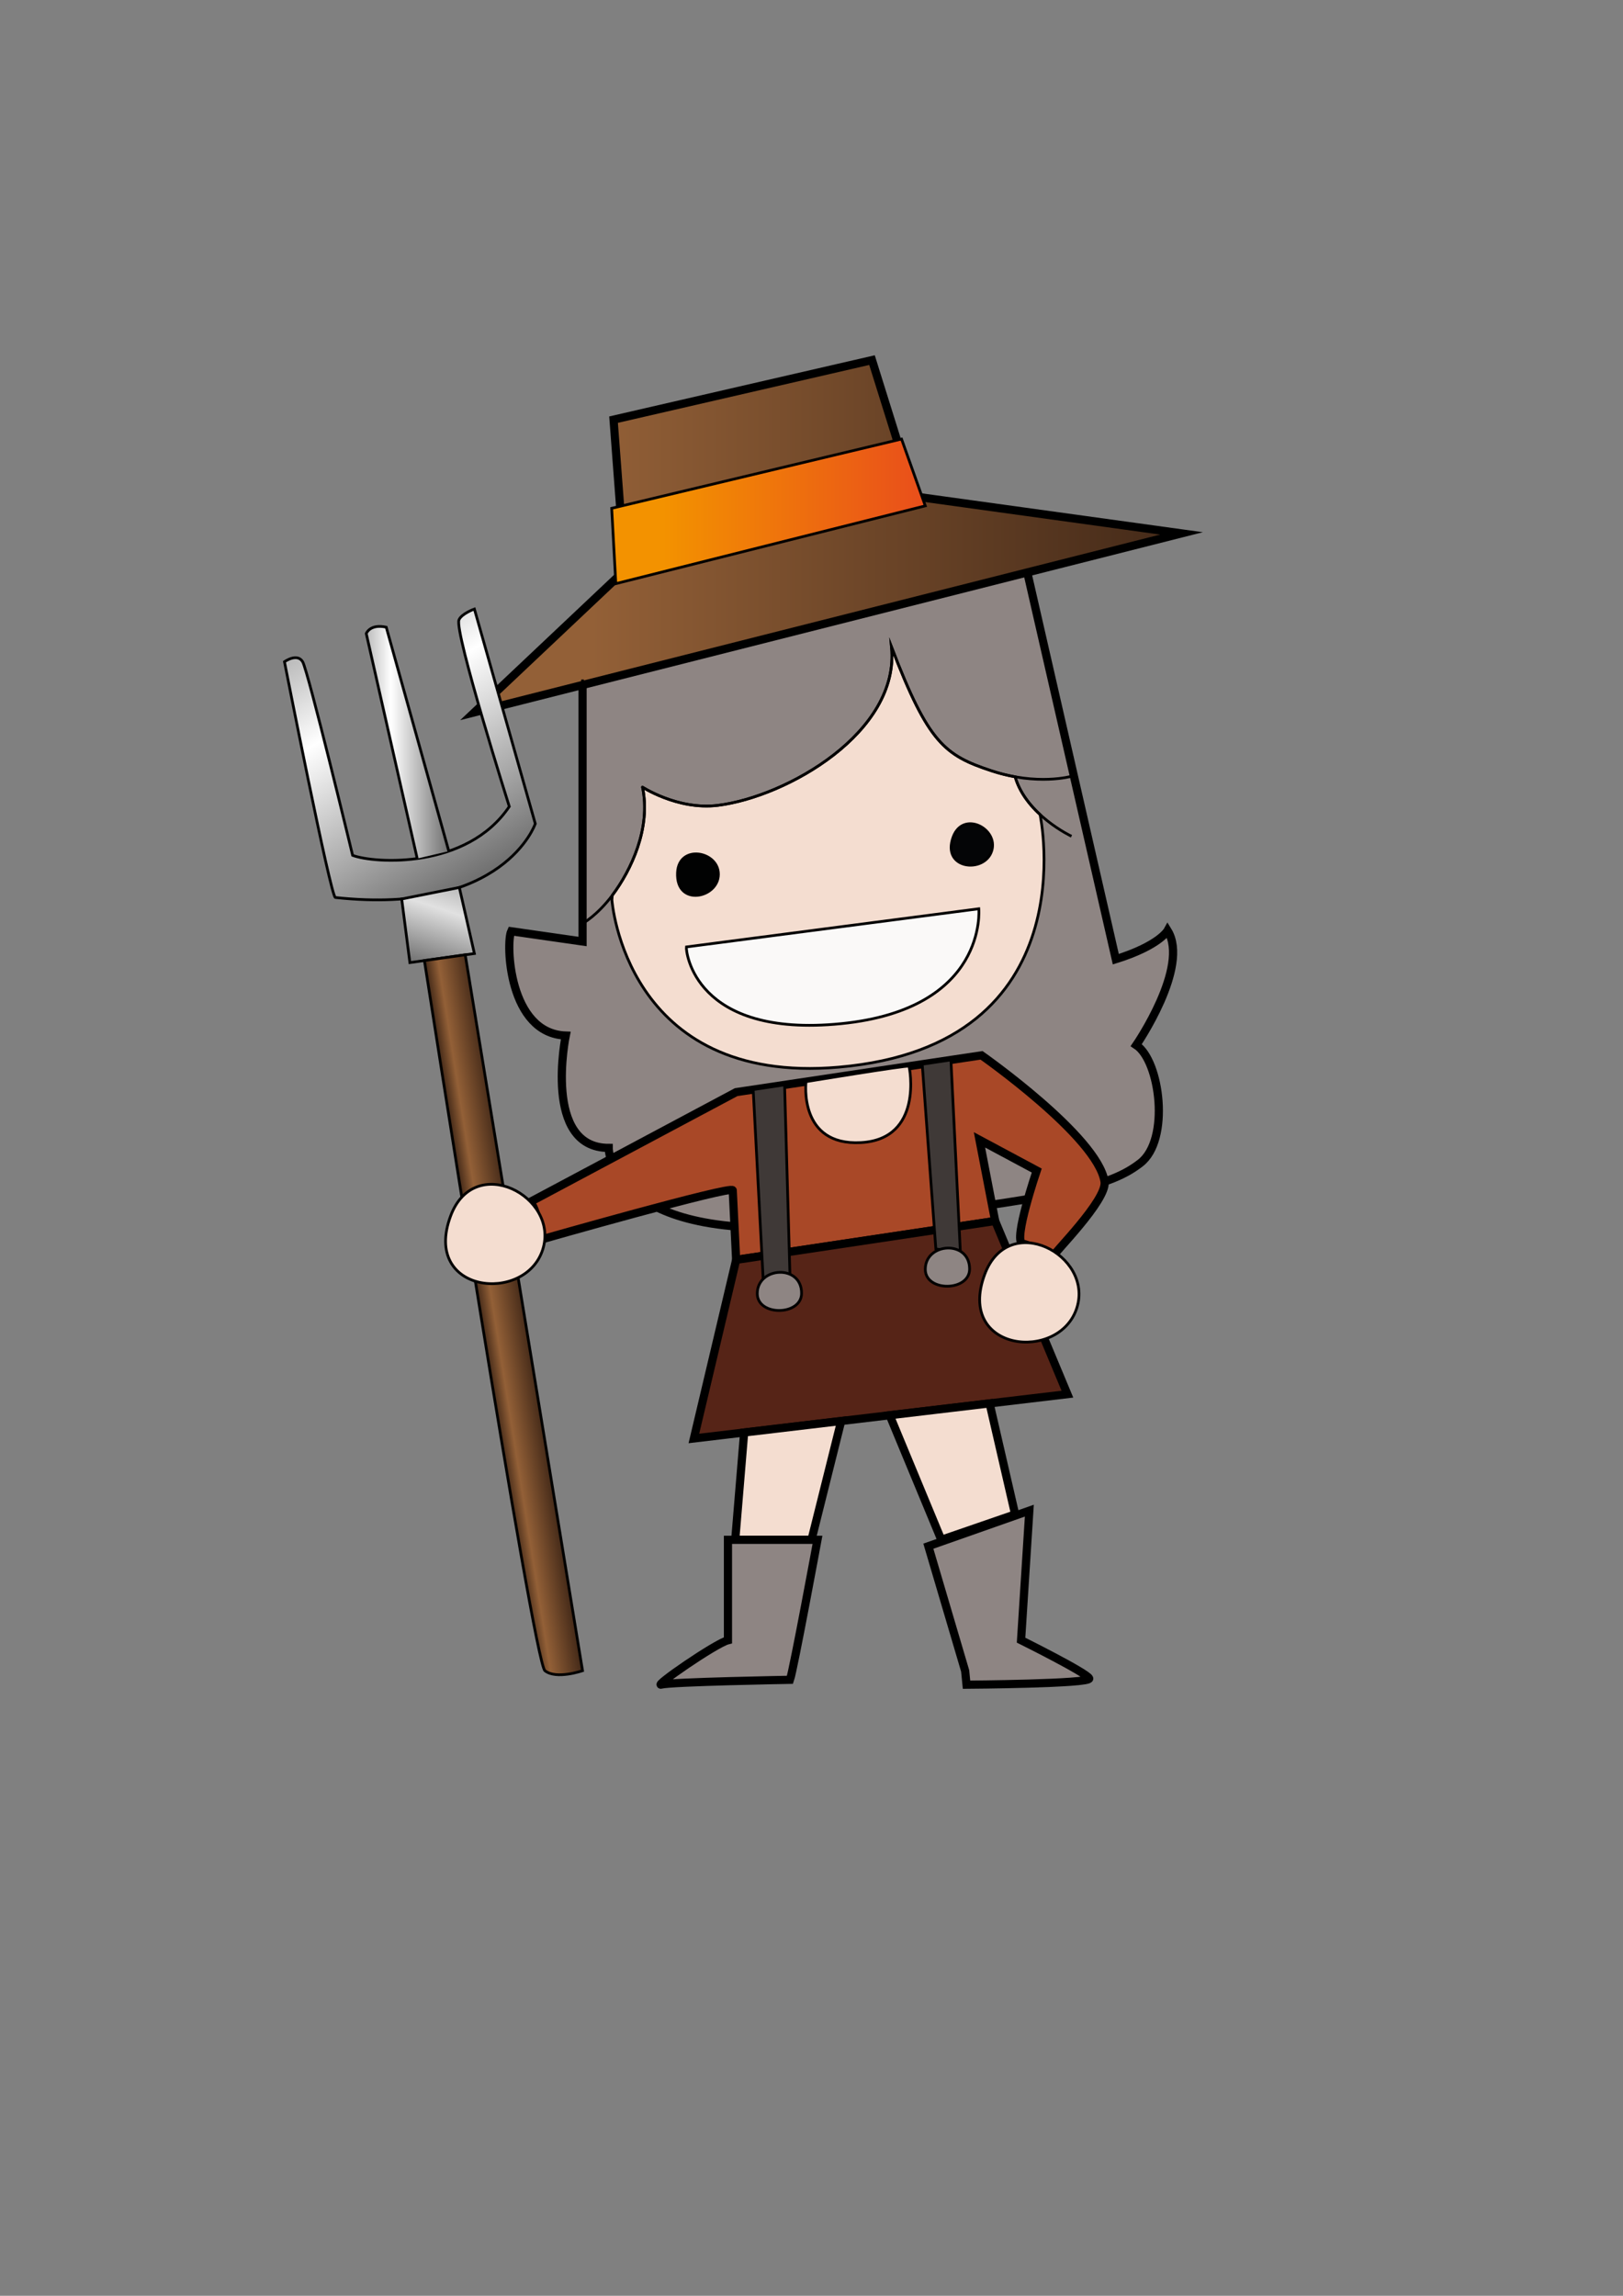 <?xml version="1.0" encoding="utf-8"?>
<!-- Generator: Adobe Illustrator 15.1.0, SVG Export Plug-In . SVG Version: 6.00 Build 0)  -->
<!DOCTYPE svg PUBLIC "-//W3C//DTD SVG 1.1//EN" "http://www.w3.org/Graphics/SVG/1.1/DTD/svg11.dtd">
<svg version="1.1" xmlns="http://www.w3.org/2000/svg" xmlns:xlink="http://www.w3.org/1999/xlink" x="0px" y="0px"
	 width="595.28px" height="841.89px" viewBox="0 0 595.28 841.89" enable-background="new 0 0 595.28 841.89" xml:space="preserve">
<rect x="0" y="0" width="595.28" height="841.89" fill="#808080" stroke="none"/>
<g id="Calque_4">
</g>
<g id="Calque_3">
	<path fill="#8E8583" stroke="#000000" stroke-width="3" stroke-miterlimit="10" d="M213.667,250.468v94.791L187.5,341.5
		c-2,4.25-1,37.5,20,38.25c0,0-8.5,41.195,15.75,41.195c0,0-0.083,36.982,83.75,27.805c84.5-9.25,100.659-14.066,111.25-22.25
		c11-8.5,7.25-37.5-1.5-43.25c0,0,19.75-28.75,11.5-42c0,0-3,5.5-19,10.5l-32.5-142l-0.429-1.718"/>
	<path fill="none" stroke="#000000" stroke-miterlimit="10" d="M372.334,284.863"/>
	<linearGradient id="SVGID_1_" gradientUnits="userSpaceOnUse" x1="173.996" y1="196.64" x2="433.371" y2="196.64">
		<stop  offset="0.166" style="stop-color:#936037"/>
		<stop  offset="1" style="stop-color:#432918"/>
	</linearGradient>
	<polygon fill="url(#SVGID_1_)" stroke="#000000" stroke-width="3" stroke-miterlimit="10" points="229.204,209.098 
		173.996,261.223 433.371,195.598 335.454,182.057 319.829,132.057 225.038,153.89 	"/>
	<line fill="none" stroke="#000000" stroke-miterlimit="10" x1="213.667" y1="249.186" x2="213.667" y2="250.468"/>
	<path fill="#F4DDD0" stroke="#000000" stroke-miterlimit="10" d="M381.465,298.704c-3.822-3.529-7.513-8.177-9.131-13.841v-0.002
		c-2.714-0.485-5.615-1.188-8.667-2.195C346.5,277,340.5,272.5,327,237.333c3,31.167-38.333,54.833-63.688,58
		c-14.997,1.873-28.325-7.133-27.646-6.667c3.149,14.961-4.128,30.392-11.1,39.678l-0.128,1.653c0,0,4.787,68.156,83.228,61.335
		C399.667,383.333,381.465,298.704,381.465,298.704L381.465,298.704z"/>
	<path fill="none" stroke="#000000" stroke-miterlimit="10" d="M372.334,284.863c4,14,20.666,21.803,20.666,21.803"/>
	<path fill="none" stroke="#000000" stroke-miterlimit="10" d="M213.667,338.667c0,0,5.33-2.901,10.9-10.322
		c6.972-9.287,14.249-24.717,11.1-39.678"/>
	<path fill="none" stroke="#000000" stroke-miterlimit="10" d="M235.667,288.667c-0.679-0.466,12.649,8.54,27.646,6.667
		c25.354-3.167,66.688-26.833,63.688-58c13.5,35.167,19.5,39.667,36.667,45.333c16.886,5.574,29.333,2,29.333,2"/>
</g>
<g id="Calque_2">
	<path fill="#A94827" stroke="#000000" stroke-width="3" stroke-miterlimit="10" d="M270,400.5l90-13.5
		c0,0,42.578,29.818,45.124,46.303C406.17,440.076,386,460,386,461c0,0-3.725-2.921-11-5c-3.5-1,5.25-26.75,5.25-26.75l-21-11.25
		l5.75,29.75L270,462l-1.25-25.5c0-2-71,18.25-71,18.25s0.15-9.899-3.25-14L270,400.5z"/>
</g>
<g id="Calque_5">
	<polygon fill="#562417" stroke="#000000" stroke-width="3" stroke-miterlimit="10" points="270,462 365,447.75 391.5,511.25 
		254.5,527.5 	"/>
</g>
<g id="Calque_7">
	<path fill="#F4DDD0" stroke="#000000" stroke-miterlimit="10" d="M295.622,396.657c0,0-2.872,23.593,20.128,22.343
		s17.886-27.508,17.636-28.008S295.622,396.657,295.622,396.657z"/>
</g>
<g id="Calque_9">
	<path fill="#FAF9F8" stroke="#000000" stroke-miterlimit="10" d="M251.75,347.25l107.25-14c0,0,3.424,36.733-50.471,42.136
		S251.5,348.75,251.75,347.25z"/>
</g>
<g id="Calque_6">
	<path fill="none" stroke="#000000" stroke-miterlimit="10" d="M435.75,456"/>
	<polygon fill="#3F3937" stroke="#000000" stroke-miterlimit="10" points="276.25,399.562 280,470.75 289.75,468 287.763,397.835 	
		"/>
	<polygon fill="#3F3937" stroke="#000000" stroke-miterlimit="10" points="338.25,390.263 343.25,458 352.25,459.25 
		348.777,388.684 	"/>
</g>
<g id="Calque_8">
	<path fill="#8E8583" stroke="#000000" stroke-miterlimit="10" d="M277.75,474.368c-0.001,8.382,16.25,8.195,16.25-0.118
		C294,463.5,277.751,464.499,277.75,474.368z"/>
	<path fill="#8E8583" stroke="#000000" stroke-miterlimit="10" d="M339.378,465.469c0,8.382,16.25,8.195,16.25-0.118
		C355.628,454.601,339.38,455.6,339.378,465.469z"/>
</g>
<g id="Calque_10">
	<path fill="#010202" stroke="#000000" stroke-miterlimit="10" d="M248.5,320c-0.602,12.632,15,9.381,15,0.604
		C263.5,312.104,249,309.5,248.5,320z"/>
	<path fill="#040506" stroke="#000000" stroke-miterlimit="10" d="M349.612,306.927c-4.396,11.858,11.458,13.48,14.114,5.116
		C366.299,303.941,353.267,297.071,349.612,306.927z"/>
</g>
<g id="Calque_13">
	<polygon fill="#F4DDD0" stroke="#000000" stroke-width="3" stroke-miterlimit="10" points="326.312,518.982 362.957,514.636 
		372.334,555.334 345.25,564.667 	"/>
	<polygon fill="#F4DDD0" stroke="#000000" stroke-width="3" stroke-miterlimit="10" points="272.939,525.312 308.529,521.092 
		297.64,564.667 269.667,564.667 	"/>
</g>
<g id="Calque_14">
	<path fill="#8E8583" stroke="#000000" stroke-width="3" stroke-miterlimit="10" d="M267,564.667h32.832
		c0,0-8.832,47.833-10.082,51.333c0,0-43.61,0.75-47.11,1.75s19.901-15.158,24.36-16.25V564.667z"/>
	<path fill="#8E8583" stroke="#000000" stroke-width="3" stroke-miterlimit="10" d="M340.5,567l37.038-13.032l-3.036,47.5
		c0,0,24.248,12.032,24.998,14.032s-45,2.295-45,2.295l-0.5-5.045L340.5,567z"/>
</g>
<g id="Calque_15">
	<linearGradient id="SVGID_2_" gradientUnits="userSpaceOnUse" x1="121.939" y1="232.07" x2="176.166" y2="322.321">
		<stop  offset="0" style="stop-color:#BABABA"/>
		<stop  offset="0.301" style="stop-color:#FFFFFF"/>
		<stop  offset="1" style="stop-color:#6F6F6F"/>
	</linearGradient>
	<path fill="url(#SVGID_2_)" stroke="#000000" stroke-miterlimit="10" d="M104.333,242.667c0,0,4.667-3.333,6.667,0
		s18.333,71,18.333,71c8,3,41.922,5.196,57.461-17.902c0,0-20.182-64.042-18.461-68.431c0.885-2.257,5.663-4,5.663-4l22.337,78.728
		c0,0-11.421,33.726-73.333,27.062C121.299,328.94,104.333,242.667,104.333,242.667z"/>
	<linearGradient id="SVGID_3_" gradientUnits="userSpaceOnUse" x1="134.333" y1="272.276" x2="164.607" y2="272.276">
		<stop  offset="0" style="stop-color:#BABABA"/>
		<stop  offset="0.301" style="stop-color:#FFFFFF"/>
		<stop  offset="1" style="stop-color:#6F6F6F"/>
	</linearGradient>
	<path fill="url(#SVGID_3_)" stroke="#000000" stroke-miterlimit="10" d="M153.023,314.844l-18.689-82.51
		c0,0,1.333-3.667,7.333-2.333l22.941,82.123"/>
	<linearGradient id="SVGID_4_" gradientUnits="userSpaceOnUse" x1="165.59" y1="324.506" x2="155.759" y2="354.763">
		<stop  offset="0" style="stop-color:#BABABA"/>
		<stop  offset="0.301" style="stop-color:#E1E1E1"/>
		<stop  offset="1" style="stop-color:#6F6F6F"/>
	</linearGradient>
	<polygon fill="url(#SVGID_4_)" stroke="#000000" stroke-miterlimit="10" points="147.333,329.659 150.333,353 173.996,349.667 
		168.474,325.443 	"/>
</g>
<g id="Calque_16">
	<linearGradient id="SVGID_5_" gradientUnits="userSpaceOnUse" x1="176.461" y1="483.963" x2="192.871" y2="481.364">
		<stop  offset="0" style="stop-color:#432918"/>
		<stop  offset="0.301" style="stop-color:#936037"/>
		<stop  offset="1" style="stop-color:#432918"/>
	</linearGradient>
	<path fill="url(#SVGID_5_)" stroke="#000000" stroke-miterlimit="10" d="M155.655,352.251l14.984-2.111l43.027,262.527
		c0,0-9.606,3.333-13.803,0S155.655,352.251,155.655,352.251z"/>
</g>
<g id="Calque_12">
	<linearGradient id="SVGID_6_" gradientUnits="userSpaceOnUse" x1="224.356" y1="187.514" x2="339.379" y2="187.514">
		<stop  offset="0.166" style="stop-color:#F39200"/>
		<stop  offset="1" style="stop-color:#E94E1B"/>
	</linearGradient>
	<polygon fill="url(#SVGID_6_)" stroke="#000000" stroke-miterlimit="10" points="224.356,186.4 330.667,161 339.379,185.5 
		225.867,214.028 	"/>
</g>
<g id="Calque_11">
	<path fill="#F4DDD0" stroke="#000000" stroke-miterlimit="10" d="M361.15,467.367c-10.529,28.401,27.444,32.289,33.807,12.252
		C401.118,460.214,369.902,443.758,361.15,467.367z"/>
	<path fill="#F4DDD0" stroke="#000000" stroke-miterlimit="10" d="M165.258,445.95c-10.529,28.401,27.444,32.289,33.807,12.252
		C205.226,438.797,174.01,422.341,165.258,445.95z"/>
</g>
</svg>

